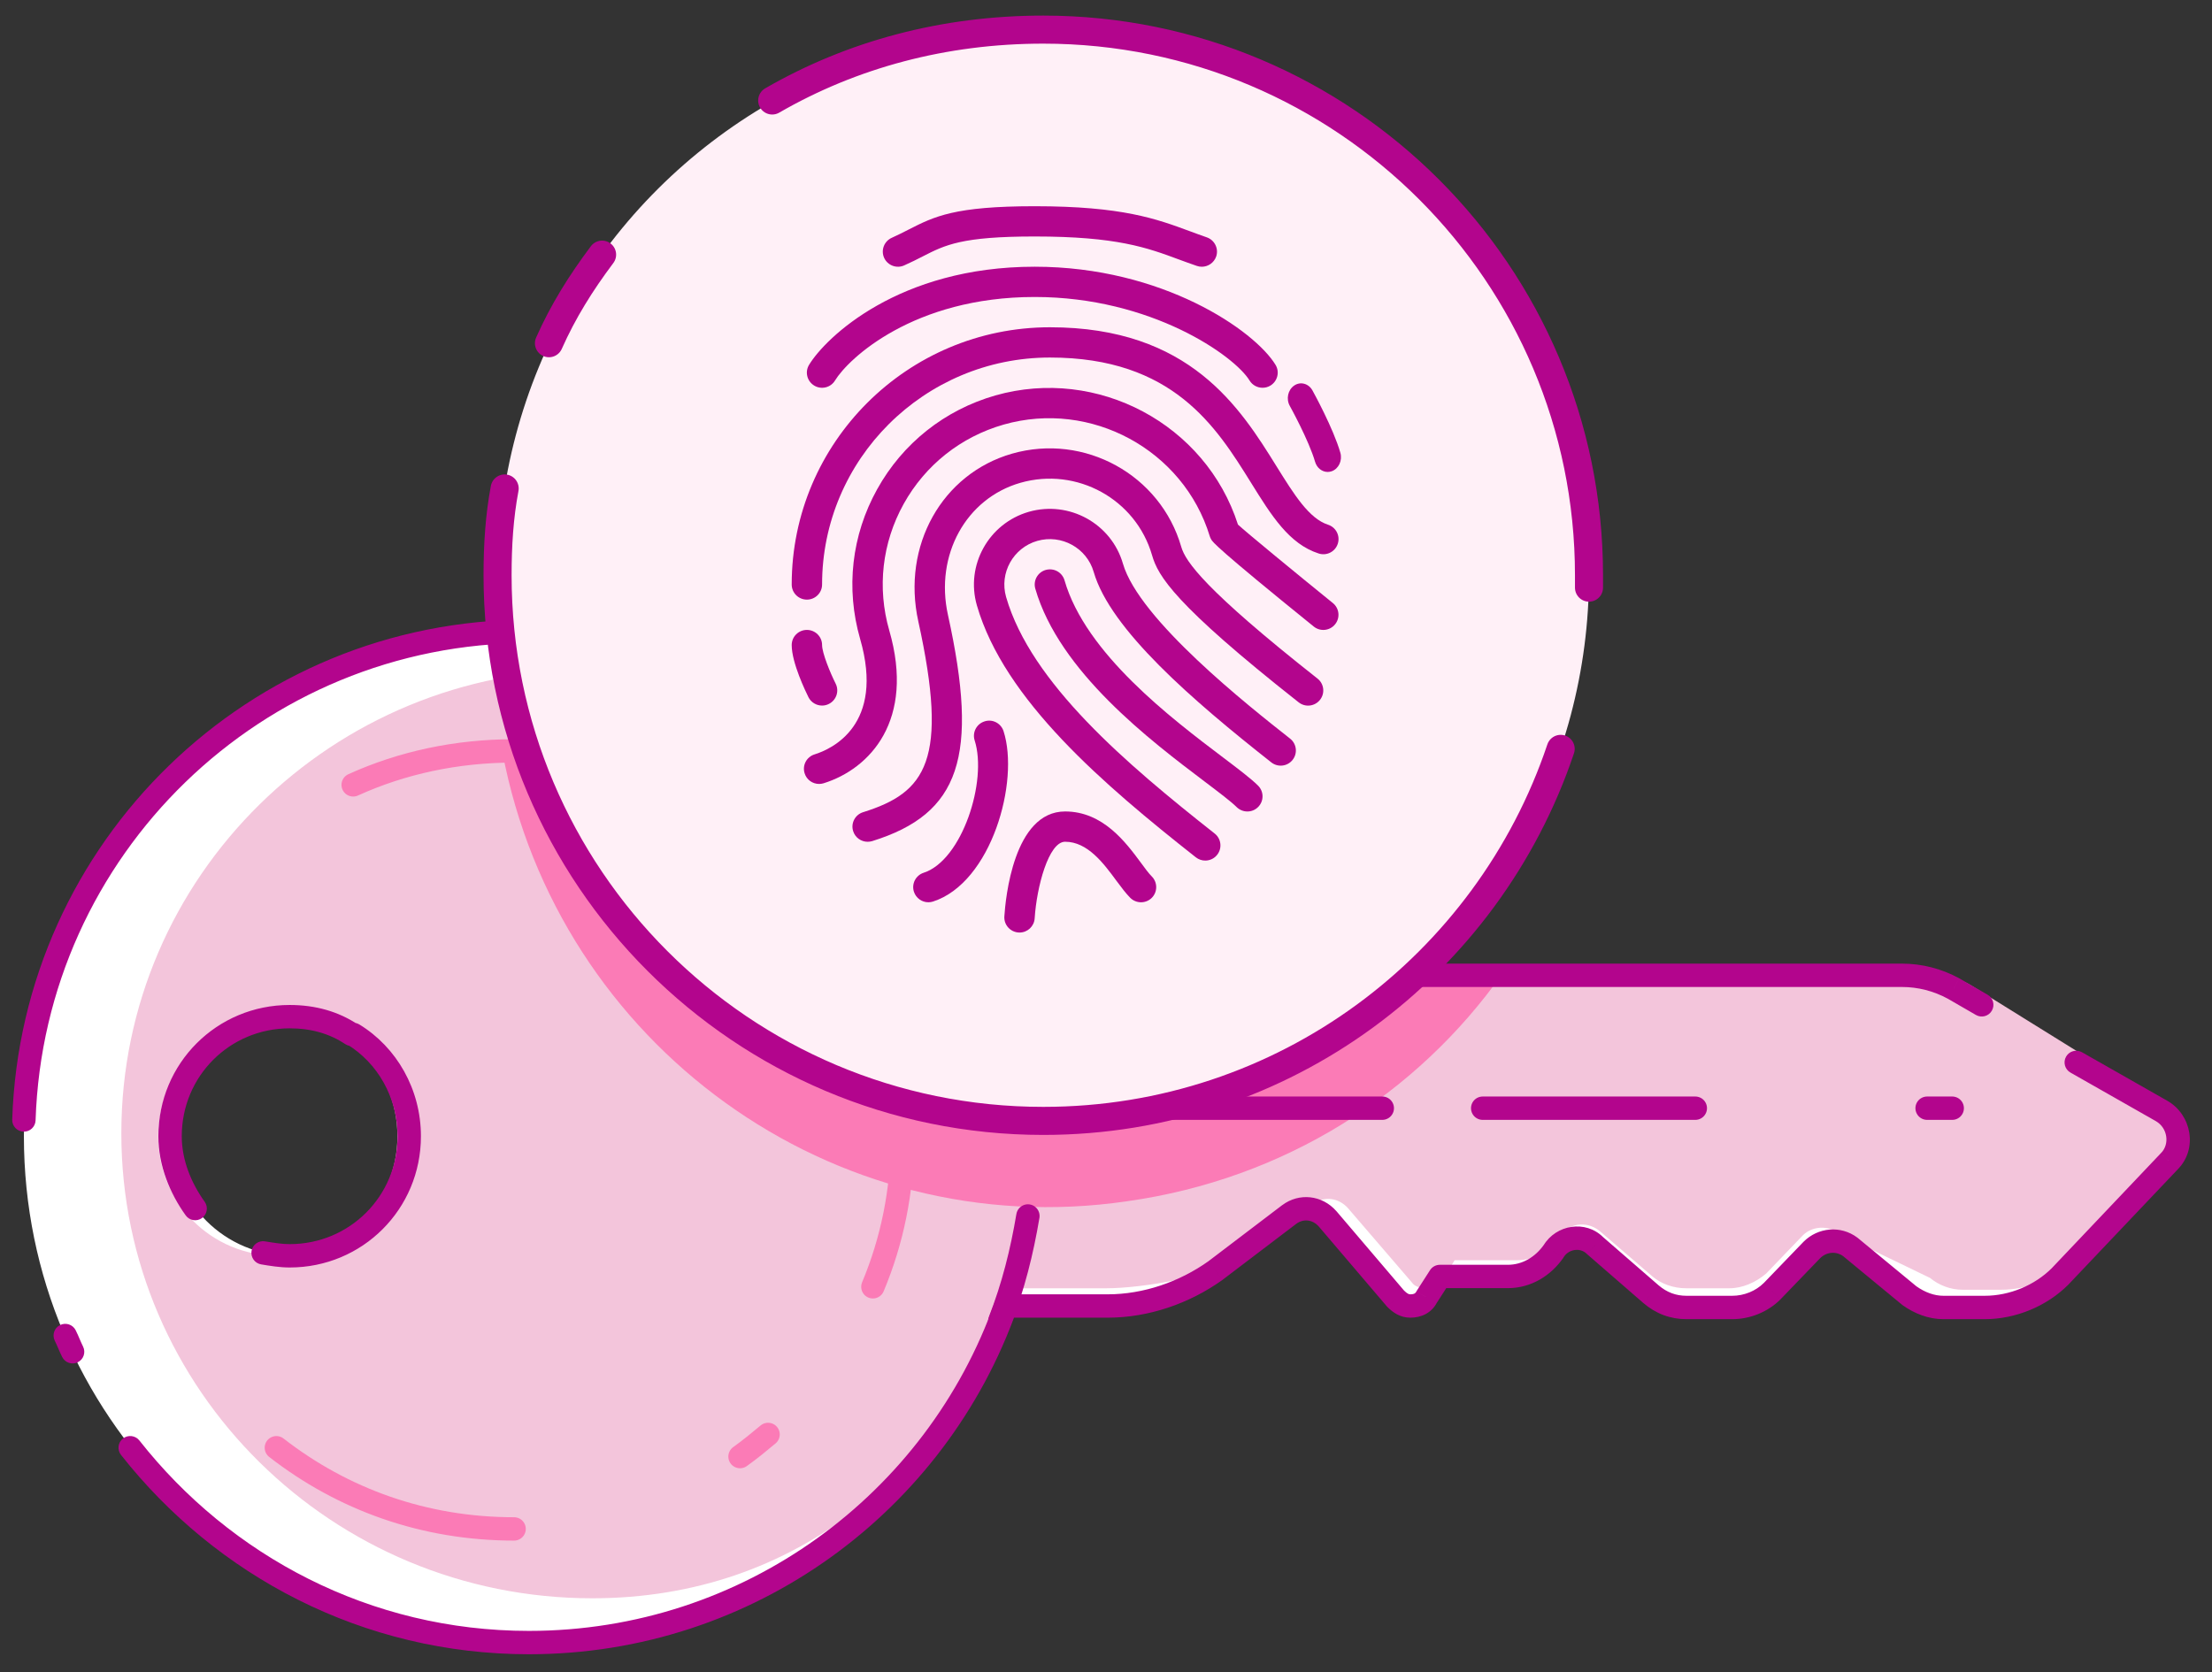 <svg width="82" height="62" viewBox="0 0 82 62" fill="none" xmlns="http://www.w3.org/2000/svg">
<rect x="0" y="0" width="82" height="62" fill="#333333" stroke="none"/>
<g id="Key">
<path id="Shape" fill-rule="evenodd" clip-rule="evenodd" d="M19.605 23.408C27.87 23.408 34.876 28.718 37.394 36.162L41.554 36.271L70.454 36.271C71.111 36.271 71.768 36.435 72.37 36.764L80.142 41.142C80.799 41.526 80.963 42.456 80.416 43.004L76.365 47.273C75.654 47.984 74.614 48.422 73.574 48.422H72.041C71.603 48.422 71.166 48.258 70.782 47.984L68.593 46.178C68.155 45.85 67.553 45.904 67.17 46.288L65.692 47.82C65.309 48.203 64.762 48.422 64.214 48.422H62.517C62.025 48.422 61.587 48.258 61.204 47.93L59.124 46.123C58.686 45.686 57.92 45.795 57.591 46.342C57.208 46.89 56.606 47.273 55.895 47.273H53.377L52.884 48.039C52.775 48.258 52.556 48.368 52.282 48.368C52.063 48.368 51.899 48.258 51.735 48.094L49.217 45.138C48.834 44.7 48.232 44.646 47.794 44.974L45.057 47.054C43.907 47.875 42.484 48.368 41.061 48.368H37.285C34.712 55.647 27.761 60.847 19.605 60.847C9.26 60.847 0.886 52.473 0.886 42.128C0.886 31.783 9.26 23.408 19.605 23.408ZM10.793 37.694C8.33 37.694 6.359 39.665 6.359 42.128C6.359 44.591 8.33 46.561 10.793 46.561C13.256 46.561 15.226 44.591 15.226 42.128C15.226 39.665 13.256 37.694 10.793 37.694Z" fill="white"/>
<path id="Shape_2" fill-rule="evenodd" clip-rule="evenodd" d="M21.959 59.259C12.325 59.259 4.498 51.542 4.498 42.018C4.498 32.494 12.325 24.776 21.959 24.831C23.546 24.831 25.024 24.995 26.392 25.378C31.811 26.747 35.697 30.688 37.558 36.106L71.275 36.106C71.932 36.106 72.534 36.216 73.081 36.544L80.306 41.032C80.963 41.416 81.072 42.237 80.58 42.784L76.803 46.725C76.091 47.437 75.161 47.82 74.176 47.82H72.753C72.315 47.82 71.877 47.655 71.549 47.382L68.155 45.74C67.772 45.411 67.17 45.466 66.841 45.794L65.473 47.218C65.09 47.546 64.597 47.765 64.105 47.765H62.517C62.025 47.765 61.587 47.601 61.258 47.327L59.288 45.63C58.795 45.247 58.138 45.357 57.81 45.849C57.482 46.397 56.88 46.725 56.223 46.725H53.924L53.486 47.437C53.322 47.655 53.103 47.765 52.884 47.765C52.665 47.765 52.446 47.71 52.337 47.546L49.983 44.809C49.654 44.426 49.107 44.317 48.669 44.645L46.097 46.561C45.057 47.327 42.32 47.765 41.006 47.765H37.503C35.095 54.443 29.567 59.259 21.959 59.259ZM10.3 46.56C12.763 46.56 14.733 44.59 14.733 42.127C14.733 39.664 12.763 37.693 10.3 37.693C7.837 37.693 5.866 39.664 5.866 42.127C5.866 44.59 7.837 46.56 10.3 46.56Z" fill="#F3C5DB"/>
<path id="Path" d="M18.626 27.895C25.442 28.646 30.907 32.801 34.034 39.131L55.704 36.086C52.538 40.565 47.626 43.717 41.776 44.539C30.883 46.138 20.694 38.75 18.626 27.895Z" fill="#FB7BB6"/>
<path id="Shape_3" d="M73.248 37.631C73.454 37.751 73.719 37.68 73.839 37.473C73.959 37.266 73.889 37.001 73.681 36.881L73.248 37.631ZM72.425 36.654L72.642 36.279L72.632 36.273L72.425 36.654ZM41.609 35.728C41.37 35.728 41.176 35.922 41.176 36.161C41.176 36.4 41.37 36.594 41.609 36.594V35.728ZM5.167 53.408C5.019 53.22 4.746 53.188 4.558 53.336C4.37 53.484 4.338 53.756 4.486 53.944L5.167 53.408ZM37.284 48.422V47.989C37.101 47.989 36.937 48.104 36.876 48.278L37.284 48.422ZM45.057 47.108L45.309 47.461L45.319 47.453L45.057 47.108ZM47.793 45.028L47.534 44.682L47.531 44.683L47.793 45.028ZM49.217 45.192L49.546 44.911L49.542 44.907L49.217 45.192ZM51.734 48.148L51.405 48.429C51.412 48.438 51.42 48.446 51.428 48.454L51.734 48.148ZM52.884 48.093L52.52 47.859C52.511 47.872 52.503 47.886 52.496 47.9L52.884 48.093ZM53.376 47.327V46.894C53.229 46.894 53.092 46.969 53.012 47.093L53.376 47.327ZM57.591 46.397L57.946 46.645C57.952 46.637 57.957 46.628 57.962 46.619L57.591 46.397ZM59.124 46.178L58.817 46.484C58.825 46.491 58.832 46.498 58.84 46.505L59.124 46.178ZM61.203 47.984L60.919 48.311L60.922 48.313L61.203 47.984ZM65.692 47.874L65.998 48.181L66.004 48.175L65.692 47.874ZM67.17 46.342L66.863 46.035L66.858 46.041L67.17 46.342ZM68.593 46.232L68.868 45.898C68.863 45.894 68.858 45.89 68.853 45.886L68.593 46.232ZM70.782 48.039L70.507 48.373C70.514 48.379 70.522 48.385 70.53 48.391L70.782 48.039ZM76.365 47.327L76.671 47.633L76.679 47.625L76.365 47.327ZM80.416 43.058L80.109 42.751L80.101 42.76L80.416 43.058ZM80.142 41.197L80.36 40.823L80.356 40.82L80.142 41.197ZM77.181 39.014C76.974 38.896 76.709 38.968 76.591 39.176C76.472 39.384 76.545 39.649 76.753 39.767L77.181 39.014ZM2.806 49.322C2.699 49.108 2.439 49.022 2.225 49.129C2.011 49.236 1.924 49.496 2.031 49.71L2.806 49.322ZM2.305 50.312C2.412 50.526 2.672 50.613 2.886 50.506C3.1 50.399 3.186 50.139 3.079 49.925L2.305 50.312ZM36.984 36.3C37.06 36.526 37.306 36.648 37.533 36.571C37.759 36.495 37.881 36.249 37.804 36.022L36.984 36.3ZM0.453 41.511C0.445 41.75 0.633 41.95 0.872 41.958C1.111 41.966 1.311 41.778 1.319 41.539L0.453 41.511ZM13.317 37.981C13.112 37.857 12.846 37.921 12.721 38.126C12.597 38.33 12.662 38.596 12.866 38.721L13.317 37.981ZM9.824 46.025C9.588 45.985 9.365 46.145 9.325 46.38C9.286 46.617 9.445 46.84 9.681 46.879L9.824 46.025ZM6.883 45.061C7.022 45.256 7.292 45.301 7.487 45.162C7.681 45.023 7.727 44.752 7.588 44.558L6.883 45.061ZM12.797 38.711C12.996 38.844 13.265 38.79 13.397 38.591C13.53 38.392 13.476 38.123 13.277 37.99L12.797 38.711ZM73.681 36.881L72.642 36.279L72.207 37.029L73.248 37.631L73.681 36.881ZM72.632 36.273C71.966 35.91 71.238 35.728 70.509 35.728V36.594C71.093 36.594 71.678 36.74 72.217 37.034L72.632 36.273ZM70.509 35.728L41.609 35.728V36.594L70.509 36.594V35.728ZM4.486 53.944C8.011 58.421 13.443 61.334 19.605 61.334V60.468C13.725 60.468 8.538 57.689 5.167 53.408L4.486 53.944ZM19.605 61.334C27.949 61.334 35.061 56.014 37.693 48.566L36.876 48.278C34.363 55.389 27.572 60.468 19.605 60.468V61.334ZM37.284 48.855H41.061V47.989H37.284V48.855ZM41.061 48.855C42.581 48.855 44.091 48.33 45.309 47.461L44.805 46.756C43.723 47.528 42.387 47.989 41.061 47.989V48.855ZM45.319 47.453L48.056 45.373L47.531 44.683L44.795 46.763L45.319 47.453ZM48.053 45.375C48.308 45.184 48.655 45.208 48.891 45.478L49.542 44.907C49.012 44.301 48.155 44.216 47.534 44.682L48.053 45.375ZM48.887 45.473L51.405 48.429L52.064 47.867L49.546 44.911L48.887 45.473ZM51.428 48.454C51.623 48.65 51.892 48.855 52.282 48.855V47.989C52.25 47.989 52.224 47.982 52.193 47.965C52.156 47.945 52.108 47.909 52.041 47.842L51.428 48.454ZM52.282 48.855C52.674 48.855 53.07 48.689 53.271 48.287L52.496 47.9C52.479 47.935 52.437 47.989 52.282 47.989V48.855ZM53.248 48.328L53.741 47.561L53.012 47.093L52.52 47.859L53.248 48.328ZM53.376 47.76L55.894 47.76V46.894L53.376 46.894V47.76ZM55.894 47.76C56.772 47.76 57.497 47.286 57.946 46.645L57.236 46.148C56.919 46.601 56.44 46.894 55.894 46.894V47.76ZM57.962 46.619C58.155 46.298 58.592 46.258 58.817 46.484L59.43 45.871C58.78 45.221 57.684 45.401 57.22 46.174L57.962 46.619ZM58.84 46.505L60.919 48.311L61.487 47.657L59.408 45.851L58.84 46.505ZM60.922 48.313C61.381 48.707 61.918 48.91 62.517 48.91V48.043C62.131 48.043 61.792 47.918 61.485 47.655L60.922 48.313ZM62.517 48.91H64.214V48.043H62.517V48.91ZM64.214 48.91C64.871 48.91 65.53 48.648 65.998 48.181L65.385 47.568C65.087 47.867 64.651 48.043 64.214 48.043V48.91ZM66.004 48.175L67.481 46.642L66.858 46.041L65.38 47.574L66.004 48.175ZM67.476 46.648C67.712 46.412 68.073 46.384 68.333 46.579L68.853 45.886C68.236 45.424 67.394 45.505 66.863 46.036L67.476 46.648ZM68.317 46.566L70.507 48.373L71.058 47.705L68.868 45.898L68.317 46.566ZM70.53 48.391C70.971 48.706 71.495 48.91 72.041 48.91V48.043C71.711 48.043 71.36 47.919 71.034 47.686L70.53 48.391ZM72.041 48.91H73.574V48.043H72.041V48.91ZM73.574 48.91C74.729 48.91 75.879 48.426 76.671 47.633L76.059 47.021C75.428 47.651 74.499 48.043 73.574 48.043V48.91ZM76.679 47.625L80.73 43.356L80.101 42.76L76.051 47.029L76.679 47.625ZM80.722 43.364C81.488 42.598 81.24 41.336 80.36 40.823L79.924 41.571C80.357 41.824 80.438 42.423 80.109 42.752L80.722 43.364ZM80.356 40.82L77.181 39.014L76.753 39.767L79.928 41.573L80.356 40.82ZM2.031 49.71C2.079 49.806 2.116 49.892 2.157 49.988C2.198 50.083 2.244 50.19 2.305 50.312L3.079 49.925C3.031 49.828 2.995 49.743 2.953 49.647C2.913 49.551 2.867 49.445 2.806 49.322L2.031 49.71ZM37.804 36.022C35.229 28.407 28.061 22.975 19.605 22.975V23.841C27.679 23.841 34.524 29.027 36.984 36.3L37.804 36.022ZM19.605 22.975C9.245 22.975 0.789 31.207 0.453 41.511L1.319 41.539C1.639 31.701 9.714 23.841 19.605 23.841V22.975ZM12.866 38.721C13.994 39.407 14.738 40.689 14.738 42.128H15.604C15.604 40.391 14.706 38.827 13.317 37.981L12.866 38.721ZM14.738 42.128C14.738 44.352 12.962 46.128 10.738 46.128V46.994C13.44 46.994 15.604 44.83 15.604 42.128H14.738ZM10.738 46.128C10.451 46.128 10.159 46.08 9.824 46.025L9.681 46.879C10.003 46.933 10.367 46.994 10.738 46.994V46.128ZM7.588 44.558C7.078 43.845 6.738 43 6.738 42.127H5.871C5.871 43.225 6.297 44.242 6.883 45.061L7.588 44.558ZM6.738 42.127C6.738 39.904 8.514 38.127 10.738 38.127V37.261C8.036 37.261 5.871 39.425 5.871 42.127H6.738ZM10.738 38.127C11.538 38.127 12.219 38.326 12.797 38.711L13.277 37.99C12.542 37.5 11.69 37.261 10.738 37.261V38.127Z" fill="#B3058D"/>
<path id="Path_2" d="M37.065 48.97C37.558 47.711 37.886 46.397 38.105 45.084" stroke="#B3058D" stroke-width="0.866" stroke-linecap="round" stroke-linejoin="round"/>
<path id="Path_3" d="M71.439 41.088H72.37" stroke="#B3058D" stroke-width="0.866" stroke-linecap="round" stroke-linejoin="round"/>
<path id="Path_4" d="M54.964 41.088H62.846" stroke="#B3058D" stroke-width="0.866" stroke-linecap="round" stroke-linejoin="round"/>
<path id="Path_5" d="M38.379 41.088H51.242" stroke="#B3058D" stroke-width="0.866" stroke-linecap="round" stroke-linejoin="round"/>
<path id="Path_6" d="M32.468 36.982C33.125 38.624 33.453 40.376 33.453 42.236C33.453 44.152 33.07 46.013 32.358 47.71" stroke="#FB7BB6" stroke-width="0.866" stroke-linecap="round" stroke-linejoin="round"/>
<path id="Path_7" d="M28.089 30.961C28.308 31.126 28.527 31.345 28.746 31.509" stroke="#91C2FF" stroke-width="0.866" stroke-linecap="round" stroke-linejoin="round"/>
<path id="Path_8" d="M13.092 29.1C14.898 28.279 16.923 27.841 19.058 27.841C21.631 27.841 23.984 28.498 26.064 29.648" stroke="#FB7BB6" stroke-width="0.866" stroke-linecap="round" stroke-linejoin="round"/>
<path id="Path_9" d="M19.058 56.687C15.719 56.687 12.708 55.592 10.245 53.677" stroke="#FB7BB6" stroke-width="0.866" stroke-linecap="round" stroke-linejoin="round"/>
<path id="Path_10" d="M28.473 53.184C28.144 53.458 27.816 53.731 27.433 54.005" stroke="#FB7BB6" stroke-width="0.866" stroke-linecap="round" stroke-linejoin="round"/>
<g id="Group">
<ellipse id="Oval" cx="38.675" cy="21.328" rx="20.23" ry="20.23" transform="rotate(-90 38.675 21.328)" fill="#FFF0F7"/>
<g id="finger-print">
<g id="Group_2">
<path id="Path_11" d="M44.679 31.907C44.558 31.907 44.434 31.868 44.33 31.786C40.935 29.109 37.228 25.958 36.214 22.447C35.785 20.96 36.65 19.404 38.142 18.975C39.635 18.55 41.197 19.411 41.627 20.896C42.226 22.971 46.293 26.179 47.825 27.386C48.069 27.578 48.11 27.932 47.917 28.174C47.724 28.418 47.372 28.459 47.127 28.266C44.218 25.973 41.16 23.339 40.544 21.206C40.286 20.314 39.347 19.799 38.453 20.054C37.559 20.311 37.04 21.245 37.297 22.136C38.218 25.327 41.771 28.336 45.029 30.905C45.273 31.097 45.313 31.451 45.121 31.693C45.011 31.834 44.846 31.907 44.679 31.907Z" fill="#B3058D"/>
<path id="Path_12" d="M30.365 29.066C30.125 29.066 29.902 28.913 29.828 28.672C29.734 28.376 29.9 28.062 30.197 27.97C30.827 27.774 32.809 26.886 31.885 23.687C31.346 21.814 31.569 19.844 32.516 18.141C33.463 16.435 35.019 15.2 36.9 14.661C40.688 13.586 44.698 15.729 45.892 19.45C46.172 19.713 48.095 21.295 49.41 22.359C49.651 22.554 49.688 22.907 49.492 23.148C49.297 23.389 48.941 23.426 48.7 23.229C45.08 20.302 44.959 20.099 44.901 20.002C44.877 19.963 44.859 19.922 44.846 19.879C43.869 16.678 40.443 14.822 37.21 15.741C35.62 16.195 34.302 17.241 33.5 18.683C32.7 20.125 32.51 21.792 32.966 23.376C33.926 26.699 32.255 28.504 30.532 29.041C30.478 29.057 30.421 29.066 30.365 29.066Z" fill="#B3058D"/>
<path id="Path_13" d="M32.164 31.21C31.924 31.21 31.702 31.056 31.627 30.816C31.533 30.521 31.699 30.205 31.996 30.113C34.329 29.386 35.178 28.192 34.041 23.033C33.425 20.235 34.921 17.564 37.52 16.819C40.203 16.054 43.019 17.603 43.79 20.276C43.946 20.818 44.661 21.863 48.84 25.159C49.085 25.351 49.126 25.705 48.933 25.948C48.74 26.191 48.388 26.234 48.142 26.04C43.529 22.402 42.927 21.351 42.708 20.588C42.108 18.51 39.923 17.303 37.829 17.9C35.809 18.479 34.653 20.582 35.14 22.794C36.299 28.054 35.591 30.172 32.331 31.186C32.276 31.202 32.219 31.21 32.164 31.21Z" fill="#B3058D"/>
<path id="Path_14" d="M46.241 30.087C46.097 30.087 45.953 30.032 45.842 29.923C45.636 29.718 45.183 29.376 44.66 28.98C42.643 27.455 39.267 24.903 38.379 21.826C38.294 21.528 38.466 21.218 38.764 21.132C39.067 21.047 39.375 21.218 39.462 21.515C40.245 24.233 43.434 26.643 45.34 28.084C45.92 28.523 46.378 28.869 46.638 29.129C46.858 29.348 46.858 29.703 46.638 29.922C46.529 30.032 46.385 30.087 46.241 30.087Z" fill="#B3058D"/>
<path id="Path_15" d="M37.795 34.575C37.782 34.575 37.771 34.575 37.759 34.574C37.449 34.554 37.212 34.289 37.232 33.979C37.273 33.329 37.574 30.086 39.484 30.086C40.888 30.086 41.734 31.231 42.294 31.988C42.443 32.19 42.574 32.372 42.697 32.495C42.916 32.714 42.916 33.07 42.697 33.289C42.477 33.508 42.12 33.508 41.9 33.289C41.745 33.134 41.575 32.91 41.386 32.655C40.911 32.01 40.319 31.209 39.484 31.209C38.873 31.209 38.429 32.888 38.356 34.048C38.337 34.346 38.09 34.575 37.795 34.575Z" fill="#B3058D"/>
<path id="Path_16" d="M34.416 33.453C34.178 33.453 33.958 33.302 33.88 33.064C33.784 32.769 33.947 32.454 34.242 32.358C35.665 31.896 36.612 28.952 36.131 27.452C36.037 27.157 36.2 26.841 36.496 26.747C36.792 26.648 37.109 26.816 37.203 27.111C37.801 28.974 36.756 32.724 34.588 33.426C34.532 33.444 34.474 33.453 34.416 33.453Z" fill="#B3058D"/>
<path id="Path_17" d="M29.912 22.232C29.601 22.232 29.349 21.981 29.349 21.671C29.349 16.412 33.642 12.134 38.921 12.134C44.117 12.134 45.976 15.124 47.333 17.308C47.974 18.337 48.526 19.226 49.23 19.454C49.526 19.549 49.689 19.866 49.592 20.161C49.497 20.455 49.181 20.619 48.882 20.521C47.785 20.167 47.132 19.115 46.376 17.898C45.09 15.83 43.489 13.256 38.921 13.256C34.263 13.256 30.475 17.03 30.475 21.671C30.475 21.981 30.223 22.232 29.912 22.232Z" fill="#B3058D"/>
<path id="Path_18" d="M30.475 26.16C30.267 26.16 30.069 26.046 29.97 25.85C29.867 25.642 29.349 24.575 29.349 23.916C29.349 23.606 29.601 23.355 29.912 23.355C30.223 23.355 30.475 23.606 30.475 23.916C30.475 24.208 30.775 24.943 30.978 25.347C31.118 25.624 31.004 25.961 30.726 26.1C30.646 26.141 30.56 26.16 30.475 26.16Z" fill="#B3058D"/>
<path id="Path_19" d="M46.803 14.377C46.613 14.377 46.427 14.282 46.321 14.107C45.766 13.196 42.686 11.011 38.357 11.011C33.855 11.011 31.445 13.304 30.955 14.107C30.795 14.373 30.448 14.456 30.183 14.296C29.917 14.135 29.831 13.791 29.993 13.526C30.609 12.514 33.313 9.889 38.357 9.889C43.1 9.889 46.511 12.257 47.284 13.526C47.446 13.791 47.36 14.135 47.094 14.297C47.003 14.352 46.903 14.377 46.803 14.377Z" fill="#B3058D"/>
<path id="Path_20" d="M44.551 9.89C44.49 9.89 44.428 9.88 44.367 9.859C44.14 9.782 43.924 9.701 43.709 9.623C42.523 9.183 41.402 8.768 38.357 8.768C35.653 8.768 35.044 9.078 34.204 9.508C33.997 9.614 33.777 9.726 33.519 9.84C33.237 9.968 32.902 9.84 32.775 9.559C32.648 9.276 32.775 8.944 33.058 8.817C33.295 8.71 33.497 8.607 33.688 8.509C34.634 8.027 35.381 7.646 38.357 7.646C41.605 7.646 42.874 8.116 44.102 8.57C44.309 8.646 44.516 8.724 44.734 8.799C45.028 8.9 45.185 9.219 45.084 9.512C45.002 9.744 44.784 9.89 44.551 9.89Z" fill="#B3058D"/>
</g>
<path id="Path_21" d="M49.218 17.498C49.009 17.498 48.816 17.35 48.749 17.117C48.524 16.337 47.821 15.061 47.813 15.049C47.67 14.792 47.743 14.455 47.975 14.296C48.206 14.136 48.51 14.217 48.653 14.475C48.684 14.532 49.426 15.876 49.687 16.784C49.77 17.072 49.627 17.38 49.368 17.472C49.318 17.489 49.267 17.498 49.218 17.498Z" fill="#B3058D"/>
</g>
<path id="Path_22" d="M57.855 27.765C55.162 35.779 47.608 41.559 38.675 41.559C27.509 41.559 18.445 32.495 18.445 21.328C18.445 20.212 18.511 19.161 18.708 18.11" stroke="#B3058D" stroke-width="1.04" stroke-linecap="round" stroke-linejoin="round"/>
<path id="Path_23" d="M28.626 3.726C31.582 2.018 34.997 1.098 38.675 1.098C49.841 1.098 58.905 10.162 58.905 21.328C58.905 21.46 58.905 21.591 58.905 21.788" stroke="#B3058D" stroke-width="1.04" stroke-linecap="round" stroke-linejoin="round"/>
<path id="Path_24" d="M20.35 12.725C20.875 11.542 21.532 10.491 22.32 9.441" stroke="#B3058D" stroke-width="1.04" stroke-linecap="round" stroke-linejoin="round"/>
</g>
</g>
</svg>
